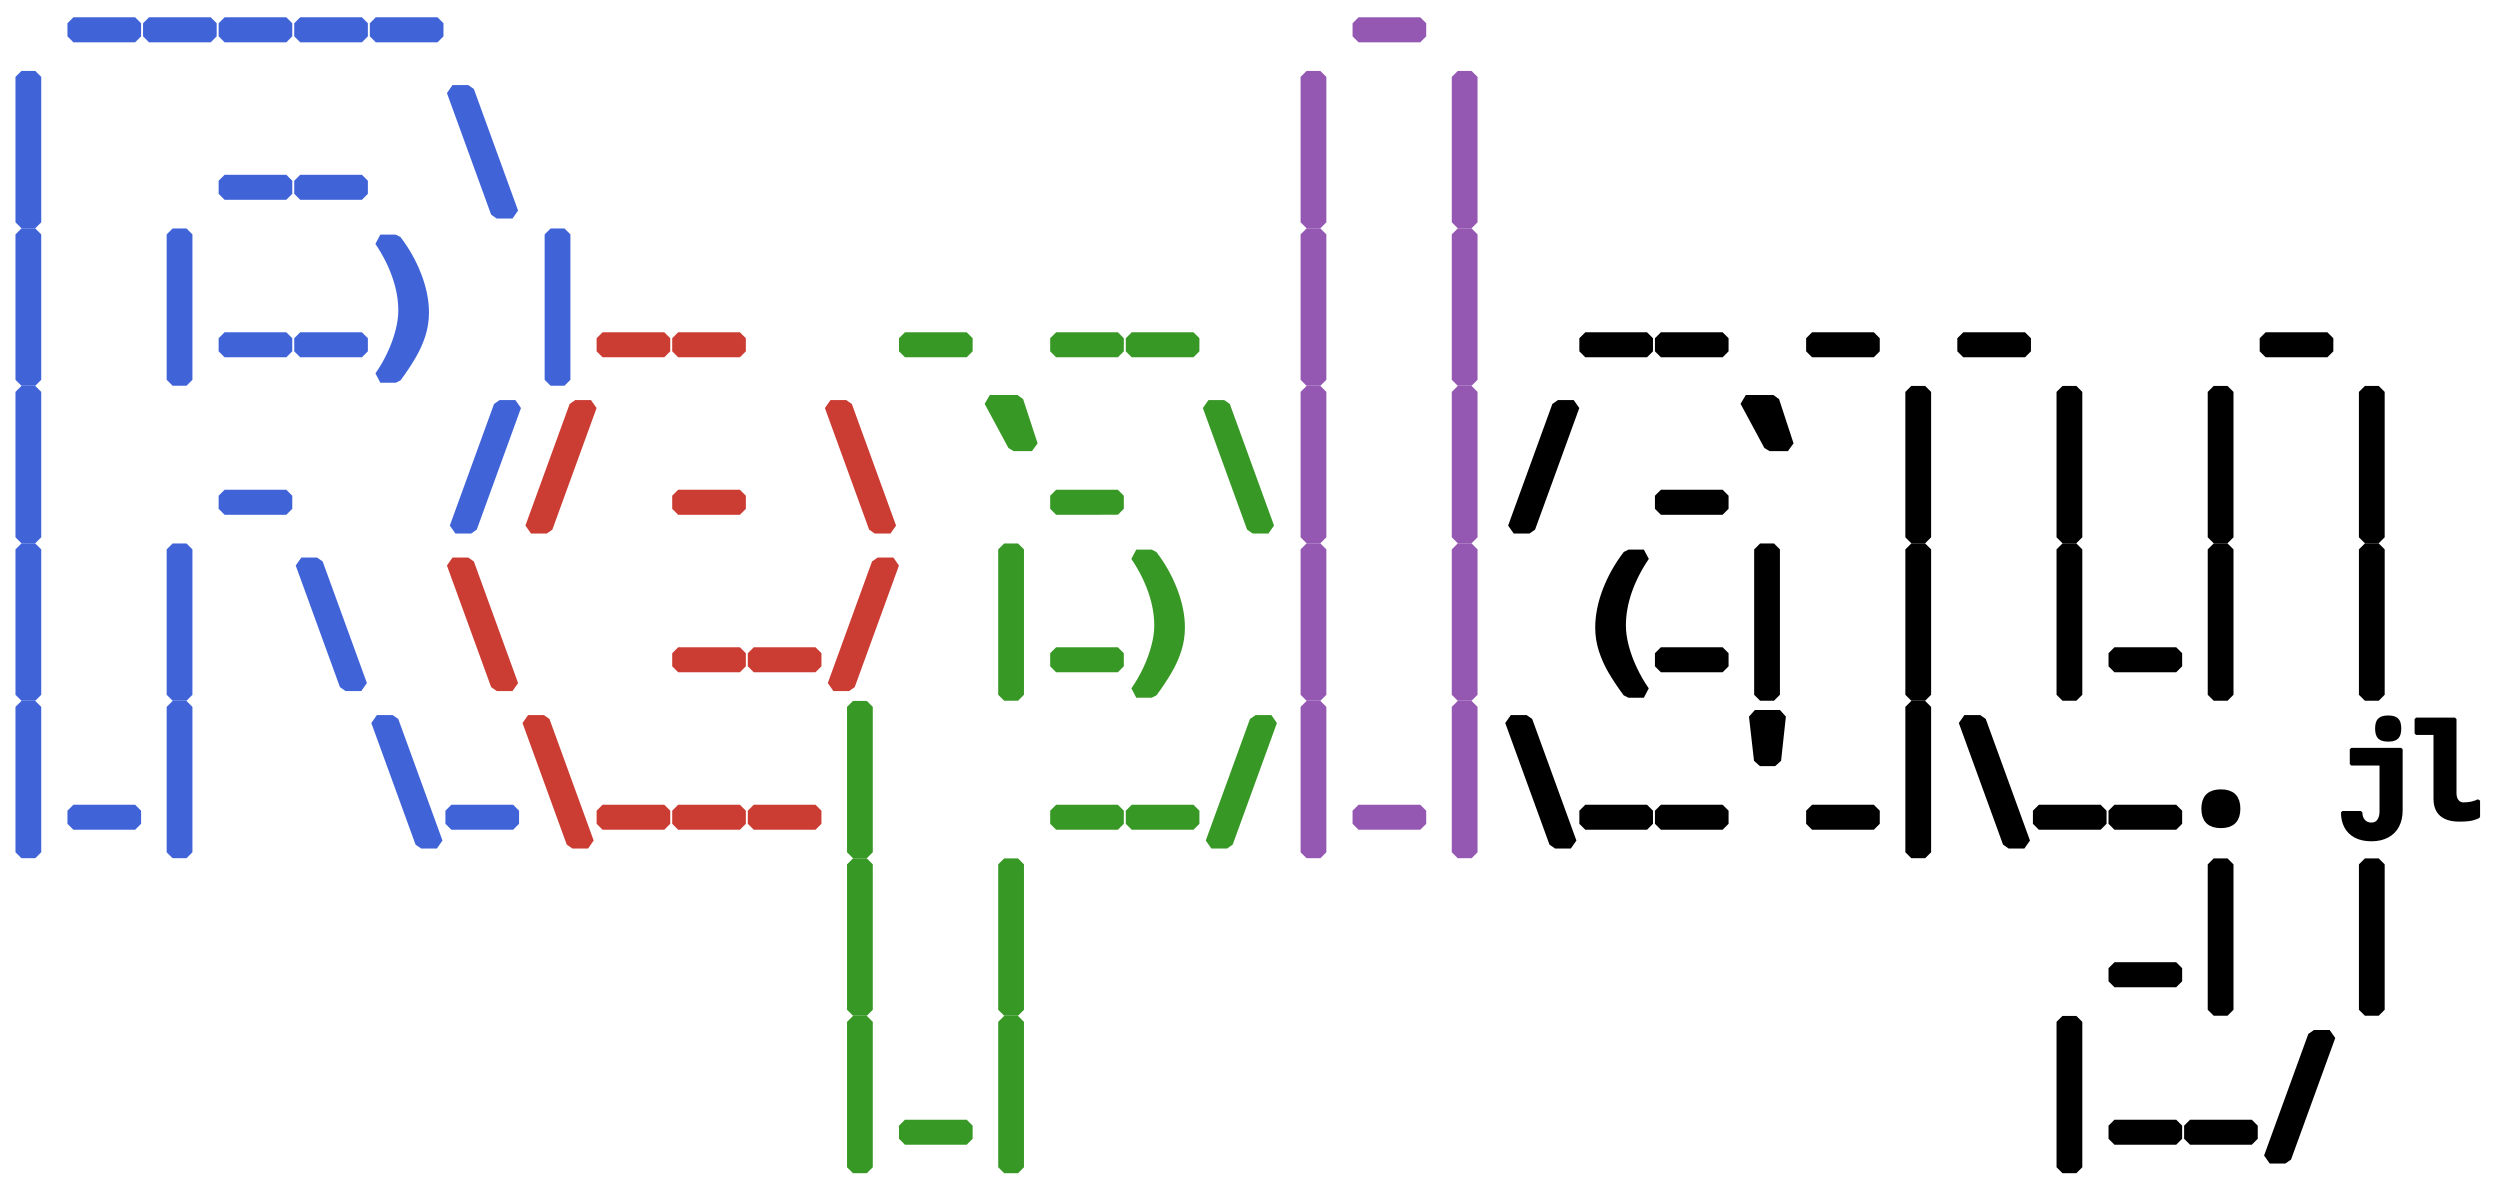 <?xml version="1.0" encoding="UTF-8" standalone="no"?>
<svg
   xml:space="preserve"
   width="84mm"
   height="40mm"
   version="1.1"
   style="clip-rule:evenodd;fill-rule:evenodd;image-rendering:optimizeQuality;shape-rendering:geometricPrecision;text-rendering:geometricPrecision"
   viewBox="0 0 8400 4000"
   id="svg19"
   sodipodi:docname="logo.svg"
   inkscape:version="1.1.1 (3bf5ae0d25, 2021-09-20)"
   xmlns:inkscape="http://www.inkscape.org/namespaces/inkscape"
   xmlns:sodipodi="http://sodipodi.sourceforge.net/DTD/sodipodi-0.dtd"
   xmlns="http://www.w3.org/2000/svg"
   xmlns:svg="http://www.w3.org/2000/svg"><sodipodi:namedview
   id="namedview21"
   pagecolor="#ffffff"
   bordercolor="#666666"
   borderopacity="1.0"
   inkscape:pageshadow="2"
   inkscape:pageopacity="0.0"
   inkscape:pagecheckerboard="0"
   inkscape:document-units="mm"
   showgrid="false"/>
 <defs
   id="defs4">
  <style
   type="text/css"
   id="style2">
   <![CDATA[
    .fil0 {fill:black}
    .fil1 {fill:#9558B2}
    .fil3 {fill:#389826;fill-rule:nonzero}
    .fil2 {fill:#4063D8;fill-rule:nonzero}
    .fil4 {fill:#CB3C33;fill-rule:nonzero}
   ]]>
  </style>
 </defs>
  
 <path
   id="path42414-9"
   style="font-weight:900;font-size:16px;line-height:1.25;font-family:JuliaMono;-inkscape-font-specification:'JuliaMono Heavy';white-space:pre;fill:#4063d8;fill-opacity:1;stroke:#4063d8;stroke-width:40;stroke-linecap:round;stroke-linejoin:bevel;stroke-miterlimit:4;stroke-dasharray:none;stroke-opacity:1"
   d="m 1724.055,2767.96 h -207.434 v -44.027 h 207.434 z m -457.623,-345.44 h 52.917 l 148.59,408.516 h -52.917 z m -686.433,441.113 v -488.527 h 46.567 v 488.527 z M 454.058,2767.96 H 246.625 v -44.027 H 454.058 Z M 72,2863.633 v -488.527 h 46.567 v 488.527 z m 940.433,-970.28 h 52.916 l 148.59,408.517 h -52.916 z M 579.999,2334.466 V 1845.94 h 46.567 v 488.526 z m -507.999,0 V 1845.94 h 46.567 v 488.526 z m 1458.168,-561.763 148.59,-408.517 h 52.917 l -148.59,408.517 z M 962.057,1709.626 H 754.624 V 1665.6 H 962.057 Z M 72,1805.3 v -488.527 h 46.567 V 1805.3 Z M 1849.996,1276.133 V 787.606 h 46.567 v 488.527 z m -572.134,-10.16 q 23.495,-33.443 41.699,-72.178 18.203,-38.524 28.363,-77.47 10.372,-38.947 10.372,-72.602 0,-57.997 -20.955,-118.11 -20.744,-60.113 -59.479,-117.263 h 51.647 q 42.545,55.456 67.098,119.38 24.765,63.923 24.765,122.766 0,37.465 -11.43,73.025 -11.43,35.349 -31.115,68.792 -19.473,33.443 -48.895,73.66 z m -61.806,-85.513 h -207.433 v -44.027 h 207.433 z m -253.999,0 H 754.624 v -44.027 h 207.433 z m -382.058,95.673 V 787.606 h 46.567 v 488.527 z m -507.999,0 V 787.606 h 46.567 v 488.527 z m 1448.431,-970.28 h 52.917 l 148.59,408.517 h -52.917 z m -304.375,345.44 h -207.433 v -44.027 h 207.433 z m -253.999,0 H 754.624 V 607.266 H 962.057 Z M 72,746.966 V 258.44 h 46.567 V 746.966 Z M 1470.056,122.126 H 1262.622 V 78.1 h 207.434 z m -254,0 H 1008.623 V 78.1 h 207.433 z m -253.999,0 H 754.624 V 78.1 h 207.433 z m -254,0 H 500.624 V 78.1 h 207.433 z m -253.999,0 H 246.625 V 78.1 h 207.433 z" /><path
   id="path42422-3"
   style="font-weight:900;font-size:16px;line-height:1.25;font-family:JuliaMono;-inkscape-font-specification:'JuliaMono Heavy';white-space:pre;fill:#cb3c33;fill-opacity:1;stroke:#cb3c33;stroke-width:40;stroke-linecap:round;stroke-linejoin:bevel;stroke-miterlimit:4;stroke-dasharray:none;stroke-opacity:1"
   d="m 2740.052,2767.96 h -207.433 v -44.027 h 207.433 z m -253.999,0 H 2278.62 v -44.027 h 207.433 z m -254,0 H 2024.62 v -44.027 h 207.433 z m -457.622,-345.44 h 52.917 l 148.59,408.516 h -52.917 z m 1025.734,-120.65 148.59,-408.517 h 52.917 l -148.59,408.517 z m -60.113,-63.077 h -207.433 v -44.027 h 207.433 z m -253.999,0 H 2278.62 v -44.027 h 207.433 z m -965.622,-345.44 h 52.917 l 148.59,408.517 h -52.917 z m 1269.997,-529.167 h 52.917 l 148.59,408.517 h -52.917 z m -304.375,345.44 H 2278.62 V 1665.6 h 207.433 z m -701.885,63.077 148.59,-408.517 h 52.916 l -148.59,408.517 z M 2486.053,1180.46 H 2278.62 v -44.027 h 207.433 z m -254,0 H 2024.62 v -44.027 h 207.433 z" /><path
   id="path42436-8"
   style="font-weight:900;font-size:16px;line-height:1.25;font-family:JuliaMono;-inkscape-font-specification:'JuliaMono Heavy';white-space:pre;fill:#9558b2;fill-opacity:1;stroke:#9558b2;stroke-width:40;stroke-linecap:round;stroke-linejoin:bevel;stroke-miterlimit:4;stroke-dasharray:none;stroke-opacity:1"
   d="m 4897.988,2863.633 v -488.527 h 46.567 v 488.527 z m -125.941,-95.673 h -207.433 v -44.027 h 207.433 z m -382.058,95.673 v -488.527 h 46.567 v 488.527 z m 507.999,-529.167 V 1845.94 h 46.567 v 488.526 z m -507.999,0 V 1845.94 h 46.567 v 488.526 z M 4897.988,1805.3 v -488.527 h 46.567 V 1805.3 Z m -507.999,0 v -488.527 h 46.567 V 1805.3 Z m 507.999,-529.167 V 787.606 h 46.567 v 488.527 z m -507.999,0 V 787.606 h 46.567 v 488.527 z M 4897.988,746.966 V 258.44 h 46.567 v 488.526 z m -507.999,0 V 258.44 h 46.567 v 488.526 z m 382.058,-624.84 H 4564.614 V 78.1 h 207.433 z" /><path
   id="path42476-9"
   style="font-weight:900;font-size:16px;line-height:1.25;font-family:JuliaMono;-inkscape-font-specification:'JuliaMono Heavy';white-space:pre;fill:#389826;fill-opacity:1;stroke:#389826;stroke-width:40;stroke-linecap:round;stroke-linejoin:bevel;stroke-miterlimit:4;stroke-dasharray:none;stroke-opacity:1"
   d="M 3373.992,3921.966 V 3433.44 h 46.567 v 488.526 z m -125.941,-95.673 h -207.433 v -44.027 h 207.433 z m -382.058,95.673 V 3433.44 h 46.567 v 488.526 z M 3373.992,3392.8 v -488.527 h 46.567 V 3392.8 Z m -507.999,0 v -488.527 h 46.567 V 3392.8 Z m 1204.169,-561.764 148.59,-408.516 h 52.917 l -148.59,408.516 z m -60.113,-63.076 h -207.433 v -44.027 h 207.433 z m -253.999,0 h -207.434 v -44.027 h 207.434 z m -890.057,95.673 v -488.527 h 46.567 v 488.527 z m 951.863,-539.327 q 23.495,-33.443 41.698,-72.178 18.203,-38.523 28.363,-77.47 10.372,-38.947 10.372,-72.602 0,-57.996 -20.955,-118.11 -20.743,-60.113 -59.478,-117.263 h 51.646 q 42.545,55.457 67.099,119.38 24.765,63.923 24.765,122.767 0,37.465 -11.43,73.025 -11.43,35.348 -31.115,68.791 -19.474,33.444 -48.895,73.66 z m -61.806,-85.513 h -207.434 v -44.027 h 207.434 z m -382.058,95.673 V 1845.94 h 46.567 v 488.526 z m 686.433,-970.28 h 52.917 l 148.59,408.517 h -52.917 z m -304.375,345.44 H 3548.616 V 1665.6 h 207.434 z m -288.713,-213.783 h -61.383 l -80.01,-148.59 h 92.71 z m 542.712,-315.383 h -207.433 v -44.027 h 207.433 z m -253.999,0 h -207.434 v -44.027 h 207.434 z m -507.999,0 h -207.433 v -44.027 h 207.433 z" /><path
   id="path70523"
   style="font-weight:900;font-size:16px;line-height:1.25;font-family:JuliaMono;-inkscape-font-specification:'JuliaMono Heavy';white-space:pre;fill:#000000;fill-opacity:1;stroke:#000000;stroke-width:10;stroke-linecap:round;stroke-linejoin:bevel;stroke-miterlimit:4;stroke-dasharray:none;stroke-opacity:1"
   d="m 8024.297,2486.866 q -21.167,0 -30.057,-8.89 -8.89,-8.89 -8.89,-30.056 0,-21.379 8.89,-30.057 8.89,-8.89 30.057,-8.89 21.378,0 30.057,8.89 8.89,8.68 8.89,30.057 0,21.166 -8.89,30.056 -8.678,8.89 -30.057,8.89 z m 239.818,268.817 q -82.55,0 -82.55,-72.39 V 2464.43 h -63.5 v -48.26 h 130.81 v 248.073 q 0,13.123 4.233,21.378 4.233,8.26 10.583,11.854 6.35,3.6 12.7,3.6 30.057,0 51.647,-11.007 v 54.187 q -16.722,7.62 -30.692,9.53 -13.758,1.9 -33.232,1.9 z m -331.469,-25.823 q 0,16.933 9.313,27.94 9.525,11.006 26.035,11.006 16.087,0 24.13,-12.065 8.043,-12.065 8.043,-28.998 V 2567.3 h -99.907 v -49.53 h 167.64 v 204.893 q 0,30.268 -11.642,52.493 -11.43,22.225 -34.078,34.29 -22.437,12.277 -54.61,12.277 -31.75,0 -53.552,-11.853 -21.802,-11.642 -32.597,-32.385 -10.795,-20.744 -10.795,-47.625 z" /><path
   id="path42484-7"
   style="font-weight:900;font-size:16px;line-height:1.25;font-family:JuliaMono;-inkscape-font-specification:'JuliaMono Heavy';white-space:pre;fill:#000000;fill-opacity:1;stroke:#000000;stroke-width:40;stroke-linecap:round;stroke-linejoin:bevel;stroke-miterlimit:4;stroke-dasharray:none;stroke-opacity:1"
   d="m 7626.153,3889.37 148.59,-408.517 h 52.917 l -148.59,408.517 z m -60.113,-63.077 h -207.433 v -44.027 H 7566.04 Z m -253.999,0 h -207.433 v -44.027 h 207.433 z m -382.058,95.673 V 3433.44 h 46.567 v 488.526 z M 7945.98,3392.8 v -488.527 h 46.567 V 3392.8 Z m -507.999,0 v -488.527 h 46.567 V 3392.8 Z m -125.941,-95.674 H 7104.608 V 3253.1 h 207.433 z m 150.282,-534.67 q -23.918,0 -34.925,-10.795 -10.795,-10.795 -10.795,-34.501 0,-23.707 10.795,-34.29 11.007,-10.584 34.925,-10.584 23.918,0 34.502,10.584 10.795,10.583 10.795,34.29 0,23.706 -10.795,34.501 -10.583,10.795 -34.502,10.795 z m -150.282,5.5 h -207.433 v -44.027 h 207.433 z m -254,0 H 6850.608 v -44.027 h 207.433 z m -457.623,-345.44 h 52.917 l 148.59,408.516 h -52.917 z m -178.434,441.113 v -488.527 h 46.567 v 488.527 z m -125.941,-95.673 h -207.433 v -44.027 h 207.433 z M 5964.574,2554.172 h -51.223 l -16.933,-148.59 h 84.243 z m -176.53,213.784 H 5580.611 v -44.027 h 207.434 z m -254,0 h -207.433 v -44.027 h 207.433 z m -457.622,-345.44 h 52.916 l 148.59,408.516 h -52.916 z m 2869.557,-88.054 v -488.526 h 46.567 v 488.526 z m -507.999,0 v -488.526 h 46.567 v 488.526 z m -125.941,-95.673 h -207.433 v -44.027 h 207.433 z m -382.058,95.673 v -488.526 h 46.567 v 488.526 z m -507.999,0 v -488.526 h 46.567 v 488.526 z m -507.999,0 v -488.526 h 46.567 v 488.526 z m -125.941,-95.673 H 5580.611 v -44.027 h 207.434 z m -316.652,85.513 q -29.422,-40.216 -49.107,-73.66 -19.473,-33.443 -30.903,-68.791 -11.43,-35.56 -11.43,-73.025 0,-58.844 24.553,-122.767 24.765,-63.923 67.31,-119.38 h 51.647 q -38.735,57.15 -59.69,117.263 -20.743,60.114 -20.743,118.11 0,33.655 10.16,72.602 10.371,38.947 28.575,77.47 18.203,38.735 41.698,72.178 z m 2474.588,-519.006 v -488.527 h 46.567 v 488.527 z m -507.999,0 v -488.527 h 46.567 v 488.527 z m -507.999,0 v -488.527 h 46.567 v 488.527 z m -507.999,0 v -488.527 h 46.567 v 488.527 z m -414.654,-309.457 h -61.383 l -80.01,-148.59 h 92.71 z m -219.286,213.783 H 5580.611 v -44.026 h 207.434 z m -701.885,63.077 148.59,-408.517 h 52.917 l -148.59,408.517 z m 2733.881,-592.243 h -207.433 v -44.027 h 207.433 z m -1015.998,0 h -207.433 v -44.027 h 207.433 z m -507.999,0 h -207.433 v -44.027 h 207.433 z m -507.999,0 H 5580.611 v -44.027 h 207.434 z m -254,0 h -207.433 v -44.027 h 207.433 z" /></svg>
